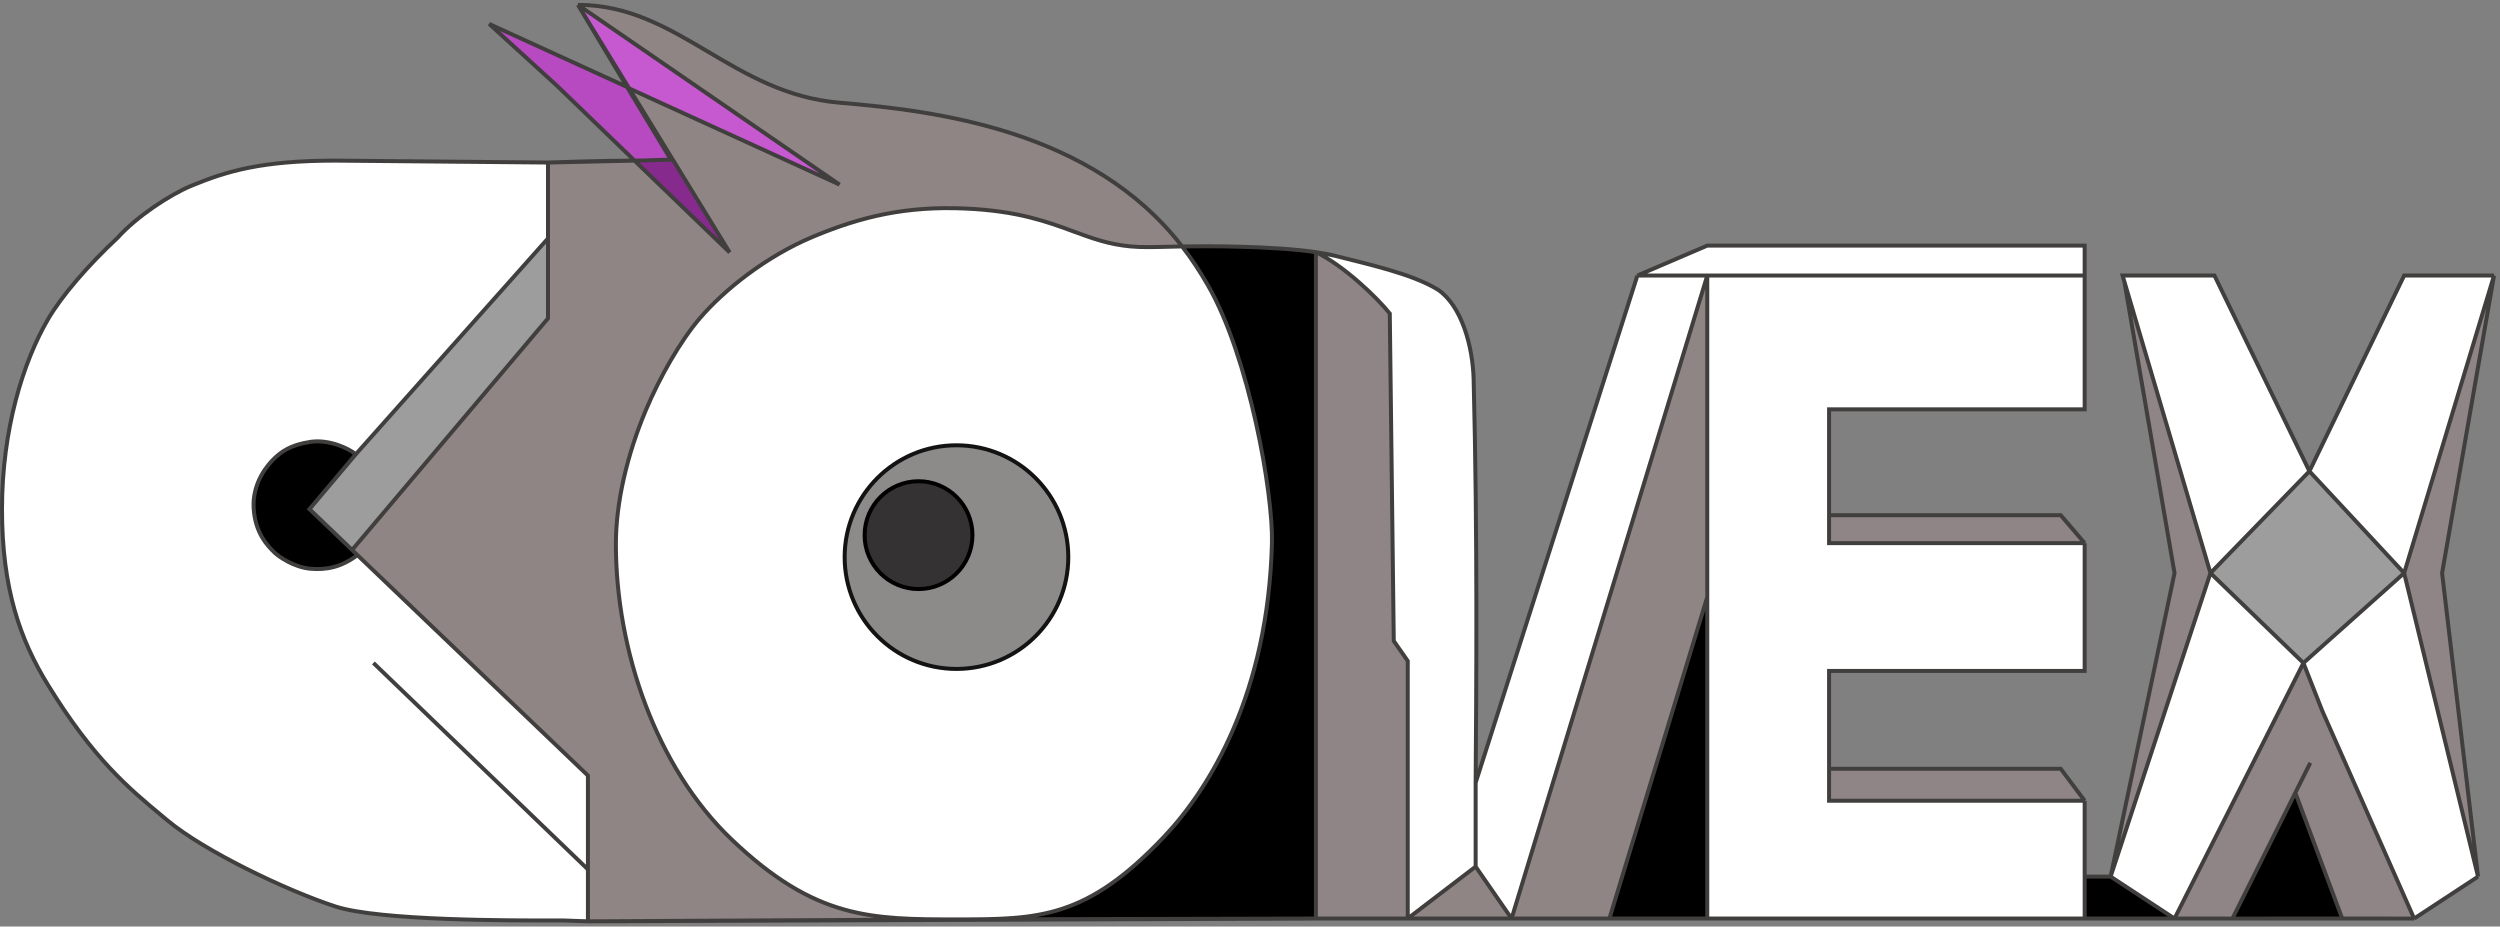 <svg width="626" height="232" viewBox="0 0 626 232" fill="none" xmlns="http://www.w3.org/2000/svg">
<rect x="0" y="0" width="626" height="232" fill="#808080" stroke="none"/>
<path d="M154.215 136.216C154.215 162.716 164.241 192.147 183.215 210.216C204.215 230.216 218.215 230.216 239.715 230.216C260.215 230.216 272.106 230 291.498 209.5C303.055 197.283 317.524 173.5 318.498 136C318.823 123.5 312.742 89.302 302.499 71.5C300.481 67.994 298.446 64.875 296 61.708C294.85 61.727 293.718 61.757 292.611 61.786C289.137 61.877 285.917 61.961 283.214 61.716C277.624 61.211 273.392 59.649 268.727 57.927C262.203 55.52 254.833 52.799 241.714 52.216C226.895 51.558 215.715 54.216 203.715 59.216C191.715 64.216 181.215 72.716 175.215 79.716C170.363 85.376 165.203 94.427 161.715 102.716C157.095 113.695 154.215 125.71 154.215 136.216Z" fill="white"/>
<path d="M427.5 69V149.5V230H458.001H522V219.5V200.5H458.001V192.5V168H522V136H458.001V129V102.5H522V69H427.5Z" fill="white"/>
<path d="M210.214 46.216L144.716 1.216L157.537 22.135L210.214 46.216Z" fill="#C659D0"/>
<path d="M122.5 6L139.5 21.5C139.5 21.5 151.399 32.992 158.885 40.216C162.529 40.216 164.355 40 167.999 40L157.022 21.782L122.5 6Z" fill="#C240CE" fill-opacity="0.84"/>
<path d="M157.022 21.782L167.999 40C164.355 40 162.529 40.216 158.885 40.216C168.192 49.199 182.716 63.216 182.716 63.216L157.537 22.135L157.022 21.782Z" fill="#862A8E"/>
<path d="M369.5 217L352.5 230H378.5L369.5 217Z" fill="#8F8585"/>
<path d="M369.5 217L378.5 230L427.5 69H410L369.5 196V206.5V217Z" fill="white"/>
<path d="M427.5 69L378.5 230H403L427.5 149.5V69Z" fill="#8F8585"/>
<path d="M403 230H427.5V149.5L403 230Z" fill="black"/>
<path d="M427.5 69H522V61.5H427.5L410 69H427.5Z" fill="white"/>
<path d="M458.001 200.5H522L516 192.5H458.001V200.5Z" fill="#8F8586"/>
<path d="M458.001 136H522L516 129H458.001V136Z" fill="#8F8586"/>
<path d="M553.5 143.5L528.5 219.5L544.5 230L576.778 166.009L553.5 143.5Z" fill="white"/>
<path d="M578.278 118L602 143.5L624.5 69H602L578.278 118Z" fill="white"/>
<path d="M604.5 230.009L620.5 219.509L602 143.5L576.778 166.009L581.5 178.009L604.5 230.009Z" fill="white"/>
<path d="M554.5 69H531.5L531.943 70.5L553.5 143.5L578.278 118L554.5 69Z" fill="white"/>
<path d="M553.5 143.5L576.778 166.009L602 143.5L578.278 118L553.5 143.5Z" fill="#9D9D9D"/>
<path d="M528.5 219.5L553.5 143.5L531.943 70.5L544.5 143.5L528.5 219.5Z" fill="#8F8586"/>
<path d="M624.5 69L602 143.5L620.5 219.509L611.5 143.5L624.5 69Z" fill="#8F8586"/>
<path d="M544.5 230L559 230.009L574.75 198.509L586.5 230.006L604.5 230.009L581.5 178.009L576.778 166.009L544.5 230Z" fill="#8F8586"/>
<path d="M352.5 165.5V230L369.5 217V206.5V196C369.662 173.092 369.994 134.454 369 95C368.791 86.74 366 76.5 360 72.5C353.5 68.5 342.026 66.044 334.5 64.106L332 63.558L329.5 63.144C336.5 66.5 344.8 74.5 348 78.5L349 160.5L352.5 165.5Z" fill="white"/>
<path d="M318.498 136C317.524 173.5 303.055 197.283 291.498 209.5C272.106 230 260.215 230.216 239.715 230.216L329.5 230V63.144C318.534 61.532 301.656 61.61 296 61.708C298.446 64.875 300.481 67.994 302.499 71.5C312.742 89.302 318.823 123.5 318.498 136Z" fill="black"/>
<path d="M352.5 230V165.5L349 160.5L348 78.5C344.8 74.5 336.5 66.5 329.5 63.144V230H352.5Z" fill="#8F8586"/>
<path d="M522 219.5V230H544.5L528.5 219.5H522Z" fill="black"/>
<path d="M574.75 198.509L559 230.009L586.5 230.006L574.75 198.509Z" fill="black"/>
<path fill-rule="evenodd" clip-rule="evenodd" d="M154.215 136.216C154.215 162.716 164.241 192.147 183.215 210.216C204.215 230.216 218.215 230.216 239.715 230.216L147.216 230.701V217.701V194.201L89.5 139L88.167 137.701L137.216 79.716V59.7V40.7L158.885 40.216L182.716 63.216L157.537 22.135L210.214 46.216L144.716 1.216C157.46 1.216 167.215 6.987 177.293 12.949C186.986 18.683 196.978 24.594 210.214 25.716C234.129 27.744 273.376 32.412 296 61.708C294.85 61.727 293.718 61.757 292.611 61.786C289.137 61.877 285.917 61.961 283.214 61.716C277.624 61.211 273.392 59.649 268.727 57.927C262.203 55.52 254.833 52.799 241.714 52.216C226.895 51.558 215.715 54.216 203.715 59.216C191.715 64.216 181.215 72.716 175.215 79.716C170.363 85.376 165.203 94.427 161.715 102.716C157.095 113.695 154.215 125.71 154.215 136.216Z" fill="#8F8585"/>
<path fill-rule="evenodd" clip-rule="evenodd" d="M12 171.484C5.081 160.242 0.5 147.484 0.5 127.484C0.5 107.484 5.875 90.484 12 79.984C15.439 74.088 22 66.484 29.5 59.484C34.201 54.248 42.519 48.741 48 46.484C56.788 42.866 65.5 40.216 84 40.216L137.216 40.7V59.7L89.083 113.757C87.416 112.305 82.402 109.954 77.779 110.637C72.588 111.405 70.409 113.215 68.827 114.662C66.982 116.349 63.13 120.969 63.514 127.277C63.899 133.596 67.123 136.768 68.674 138.293C68.703 138.322 68.731 138.35 68.759 138.377C69.72 139.324 73.529 142.017 77.644 142.401C81.758 142.786 85.5 142 89.5 139L147.216 194.201V217.701V230.701L140.998 230.484C140.505 230.484 139.916 230.485 139.242 230.486C128.305 230.505 94.954 230.562 84 226.984C71.404 222.87 51 212.984 42 205.484C41.572 205.128 41.145 204.773 40.717 204.417C32.137 197.291 23.43 190.058 12 171.484Z" fill="white"/>
<path d="M137.216 79.716V59.7L89.083 113.757L77.5 127.484L88.167 137.701L137.216 79.716Z" fill="#9D9D9D"/>
<path d="M88.167 137.701L77.5 127.484L89.083 113.757C87.416 112.305 82.402 109.954 77.779 110.637C72.588 111.405 70.409 113.215 68.827 114.662C66.982 116.349 63.13 120.969 63.514 127.277C63.899 133.596 67.123 136.768 68.674 138.293L68.759 138.377C69.72 139.324 73.529 142.017 77.644 142.401C81.758 142.786 85.5 142 89.5 139L88.167 137.701Z" fill="black"/>
<path d="M144.716 1.216L210.214 46.216L157.537 22.135M144.716 1.216L157.022 21.782M144.716 1.216L157.537 22.135M144.716 1.216C157.46 1.216 167.215 6.987 177.293 12.949C186.986 18.683 196.978 24.594 210.214 25.716C234.129 27.744 273.376 32.412 296 61.708M369.5 217L352.5 230M369.5 217L378.5 230M369.5 217V206.5V196M427.5 69H522M427.5 69L378.5 230M427.5 69H410M427.5 69V149.5M427.5 230H458.001H522M427.5 230V149.5M427.5 230H403M522 230H403M522 230V219.5M522 230H544.5M239.715 230.216C260.215 230.216 272.106 230 291.498 209.5C303.055 197.283 317.524 173.5 318.498 136C318.823 123.5 312.742 89.302 302.499 71.5C300.481 67.994 298.446 64.875 296 61.708M239.715 230.216C218.215 230.216 204.215 230.216 183.215 210.216C164.241 192.147 154.215 162.716 154.215 136.216C154.215 125.71 157.095 113.695 161.715 102.716C165.203 94.427 170.363 85.376 175.215 79.716C181.215 72.716 191.715 64.216 203.715 59.216C215.715 54.216 226.895 51.558 241.714 52.216C254.833 52.799 262.203 55.52 268.727 57.927C273.392 59.649 277.624 61.211 283.214 61.716C285.917 61.961 289.137 61.877 292.611 61.786C293.718 61.757 294.85 61.727 296 61.708M239.715 230.216L147.216 230.701M239.715 230.216L329.5 230M182.716 63.216C182.716 63.216 168.192 49.199 158.885 40.216M182.716 63.216L157.537 22.135M182.716 63.216L158.885 40.216M137.216 40.7L84 40.216C65.5 40.216 56.788 42.866 48 46.484C42.519 48.741 34.201 54.248 29.5 59.484C22 66.484 15.439 74.088 12 79.984C5.875 90.484 0.5 107.484 0.5 127.484C0.5 147.484 5.081 160.242 12 171.484C23.43 190.058 32.137 197.291 40.717 204.417C41.145 204.773 41.572 205.128 42 205.484C51 212.984 71.404 222.87 84 226.984C94.954 230.562 128.305 230.505 139.242 230.486C139.916 230.485 140.505 230.484 140.998 230.484L147.216 230.701M137.216 40.7V59.7M137.216 40.7C137.216 40.7 150.423 40.216 158.885 40.216M137.216 40.7L158.885 40.216M137.216 59.7V79.716L88.167 137.701M137.216 59.7L89.083 113.757M147.216 217.701V230.701M147.216 217.701L93.5 166M147.216 217.701V194.201L89.5 139M147.216 230.701L329.5 230M296 61.708C301.656 61.61 318.534 61.532 329.5 63.144M522 69V102.5H458.001V129M522 69V61.5H427.5L410 69M522 136H458.001V129M522 136V168H458.001V192.5M522 136L516 129H458.001M522 200.5H458.001V192.5M522 200.5L516 192.5H458.001M522 200.5V219.5M157.022 21.782L167.999 40C164.355 40 162.529 40.216 158.885 40.216M157.022 21.782L122.5 6L139.5 21.5C139.5 21.5 151.399 32.992 158.885 40.216M157.022 21.782L157.537 22.135M334.5 64.106C342.026 66.044 353.5 68.5 360 72.5C366 76.5 368.791 86.74 369 95C369.994 134.454 369.662 173.092 369.5 196M334.5 64.106C333.071 63.738 331.375 63.419 329.5 63.144M334.5 64.106L332 63.558L329.5 63.144M352.5 230V165.5L349 160.5L348 78.5C344.8 74.5 336.5 66.5 329.5 63.144M352.5 230H378.5M352.5 230H329.5M378.5 230H403M369.5 196L410 69M403 230L427.5 149.5M329.5 63.144V230M522 219.5H528.5M604.5 230.009L620.5 219.509M604.5 230.009L581.5 178.009L576.778 166.009M604.5 230.009L586.5 230.006M620.5 219.509L602 143.5M620.5 219.509L611.5 143.5L624.5 69M544.5 230L528.5 219.5M544.5 230L559 230.009M544.5 230L576.778 166.009M624.5 69H602L578.278 118M624.5 69L602 143.5M528.5 219.5L553.5 143.5M528.5 219.5L544.5 143.5L531.943 70.5M559 230.009L574.75 198.509M559 230.009L586.5 230.006M576.778 166.009L553.5 143.5M576.778 166.009L602 143.5M553.5 143.5L578.278 118M553.5 143.5L531.943 70.5M578.278 118L602 143.5M578.278 118L554.5 69H531.5L531.943 70.5M578.5 191.009L574.75 198.509M574.75 198.509L586.5 230.006M88.167 137.701L77.5 127.484L89.083 113.757M88.167 137.701L89.5 139M89.083 113.757C87.416 112.305 82.402 109.954 77.779 110.637C72.588 111.405 70.409 113.215 68.827 114.662C66.982 116.349 63.13 120.969 63.514 127.277C63.899 133.596 67.123 136.768 68.674 138.293M68.759 138.377C69.72 139.324 73.529 142.017 77.644 142.401C81.758 142.786 85.5 142 89.5 139M68.759 138.377C68.731 138.35 68.703 138.322 68.674 138.293M68.759 138.377L68.674 138.293" stroke="#413E3E"/>
<circle cx="239.5" cy="139.5" r="28" fill="#8D8A8A" stroke="#131313"/>
<circle cx="230" cy="134" r="13.5" fill="#343232" stroke="black"/>
</svg>
